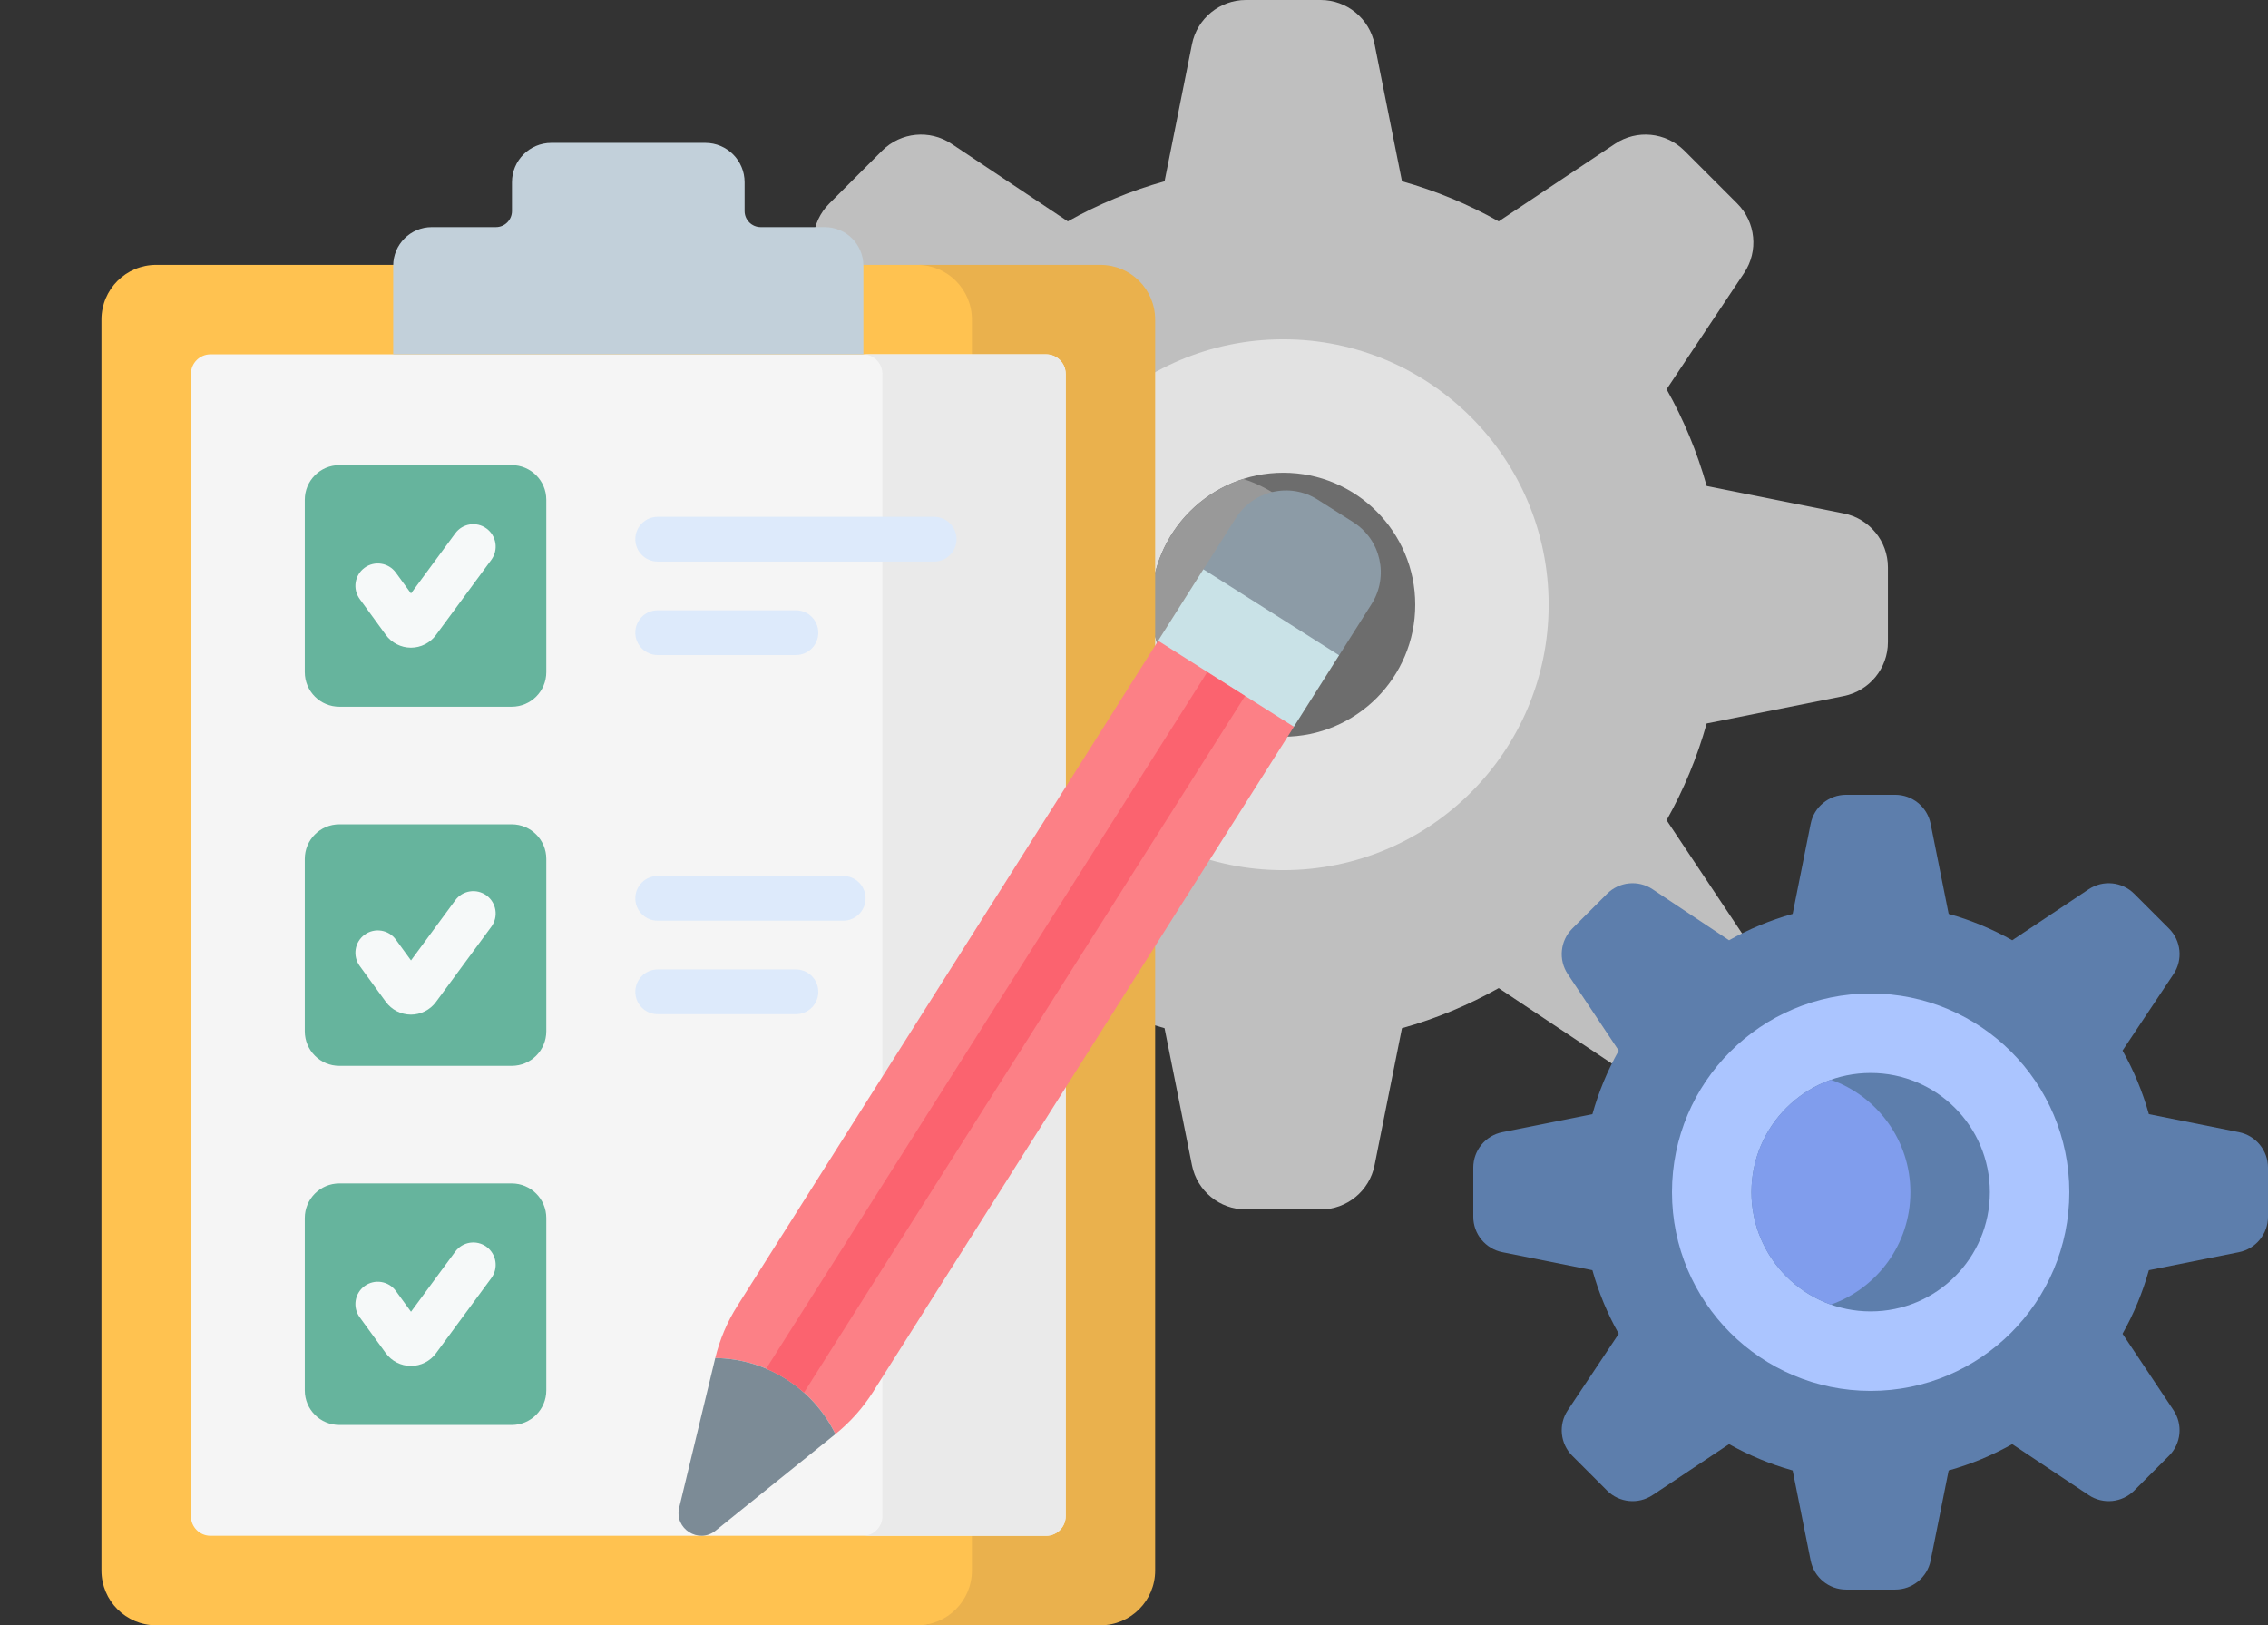 <svg width="127" height="91" viewBox="0 0 127 91" fill="none" xmlns="http://www.w3.org/2000/svg">
<rect x="0" y="0" width="127" height="91" fill="#333333" stroke="none"/>
<g clip-path="url(#clip0_0_1)">
<path d="M105.717 31.765V35.953C105.717 37.42 104.682 38.683 103.243 38.971L95.568 40.506C95.034 42.416 94.276 44.231 93.323 45.923L97.665 52.436C98.479 53.657 98.318 55.283 97.28 56.32L94.319 59.281C93.282 60.319 91.656 60.48 90.436 59.666L83.922 55.324C82.23 56.277 80.415 57.034 78.505 57.568L76.97 65.243C76.683 66.682 75.419 67.718 73.952 67.718H69.764C68.297 67.718 67.034 66.682 66.746 65.243L65.211 57.568C63.302 57.034 61.486 56.276 59.794 55.324L53.281 59.666C52.06 60.48 50.434 60.319 49.397 59.281L46.436 56.32C45.398 55.283 45.237 53.657 46.051 52.436L50.393 45.923C49.44 44.231 48.683 42.416 48.148 40.506L40.473 38.971C39.036 38.683 38 37.42 38 35.952V31.765C38 30.297 39.036 29.034 40.474 28.747L48.15 27.212C48.684 25.302 49.441 23.486 50.394 21.794L46.052 15.281C45.238 14.06 45.399 12.435 46.437 11.397L49.398 8.436C50.435 7.399 52.061 7.238 53.282 8.052L59.795 12.394C61.487 11.441 63.302 10.684 65.212 10.149L66.747 2.474C67.034 1.036 68.298 0 69.765 0H73.953C75.42 0 76.683 1.036 76.971 2.474L78.506 10.149C80.415 10.684 82.231 11.441 83.923 12.394L90.436 8.052C91.657 7.238 93.283 7.399 94.32 8.437L97.281 11.398C98.319 12.435 98.48 14.061 97.666 15.281L93.324 21.795C94.277 23.487 95.034 25.302 95.569 27.212L103.244 28.747C104.682 29.035 105.717 30.298 105.717 31.765Z" fill="#BFBFBF"/>
<path d="M86.719 33.859C86.719 42.066 80.066 48.719 71.859 48.719C63.652 48.719 56.998 42.066 56.998 33.859C56.998 25.652 63.652 18.998 71.859 18.998C80.066 18.998 86.719 25.651 86.719 33.859Z" fill="#E2E2E2"/>
<path d="M79.248 33.859C79.248 37.94 75.94 41.249 71.859 41.249C67.777 41.249 64.469 37.94 64.469 33.859C64.469 29.777 67.777 26.469 71.859 26.469C75.94 26.469 79.248 29.777 79.248 33.859Z" fill="#6D6D6D"/>
<path d="M74.761 33.859C74.761 37.157 72.599 39.95 69.615 40.901C66.631 39.95 64.469 37.157 64.469 33.859C64.469 30.56 66.631 27.767 69.615 26.817C72.599 27.767 74.761 30.56 74.761 33.859Z" fill="#999999"/>
<path d="M127 65.374V68.126C127 69.09 126.319 69.92 125.374 70.109L120.33 71.118C119.979 72.373 119.482 73.566 118.855 74.678L121.709 78.958C122.243 79.76 122.138 80.829 121.456 81.51L119.51 83.456C118.828 84.138 117.76 84.244 116.958 83.709L112.678 80.856C111.566 81.482 110.373 81.98 109.118 82.331L108.109 87.374C107.92 88.32 107.09 89 106.126 89H103.374C102.41 89 101.58 88.32 101.39 87.374L100.382 82.331C99.127 81.98 97.934 81.482 96.822 80.856L92.542 83.709C91.739 84.244 90.671 84.138 89.989 83.456L88.043 81.51C87.362 80.829 87.256 79.76 87.791 78.958L90.644 74.678C90.018 73.566 89.52 72.373 89.169 71.118L84.125 70.109C83.18 69.92 82.499 69.09 82.499 68.126V65.374C82.499 64.41 83.18 63.58 84.125 63.391L89.169 62.382C89.52 61.127 90.018 59.934 90.644 58.822L87.791 54.542C87.256 53.74 87.362 52.671 88.043 51.99L89.989 50.044C90.671 49.362 91.739 49.256 92.542 49.791L96.822 52.644C97.934 52.018 99.127 51.52 100.382 51.169L101.39 46.126C101.579 45.18 102.409 44.5 103.374 44.5H106.126C107.09 44.5 107.92 45.18 108.109 46.126L109.118 51.169C110.373 51.52 111.566 52.018 112.678 52.644L116.958 49.791C117.76 49.256 118.828 49.362 119.51 50.044L121.456 51.99C122.138 52.671 122.244 53.739 121.709 54.542L118.855 58.822C119.482 59.934 119.979 61.127 120.33 62.382L125.374 63.391C126.319 63.58 127 64.41 127 65.374Z" fill="#5D7EAC"/>
<path d="M115.875 66.75C115.875 72.894 110.894 77.875 104.75 77.875C98.606 77.875 93.625 72.894 93.625 66.75C93.625 60.606 98.606 55.625 104.75 55.625C110.894 55.625 115.875 60.606 115.875 66.75Z" fill="#ABC5FF"/>
<path d="M111.425 66.75C111.425 70.437 108.437 73.425 104.75 73.425C101.064 73.425 98.075 70.437 98.075 66.75C98.075 63.063 101.064 60.075 104.75 60.075C108.437 60.075 111.425 63.063 111.425 66.75Z" fill="#5D7EAC"/>
<path d="M106.975 66.75C106.975 69.656 105.117 72.127 102.525 73.044C99.933 72.127 98.075 69.656 98.075 66.75C98.075 63.844 99.933 61.373 102.525 60.456C105.117 61.373 106.975 63.844 106.975 66.75Z" fill="#809DED"/>
</g>
<path d="M54.632 87.934V17.895C54.632 16.201 53.26 14.829 51.566 14.829H8.747C7.053 14.829 5.681 16.202 5.681 17.895V87.934C5.681 89.627 7.053 91 8.747 91H51.566C53.26 91 54.632 89.627 54.632 87.934Z" fill="#FFC250"/>
<path d="M61.619 14.829H51.358C53.051 14.829 54.424 16.201 54.424 17.895V87.934C54.424 89.627 53.051 91 51.358 91H61.619C63.312 91 64.685 89.627 64.685 87.934V17.895C64.685 16.201 63.312 14.829 61.619 14.829Z" fill="#EAB14D"/>
<path d="M10.692 84.893V20.936C10.692 20.331 11.183 19.84 11.788 19.84H58.578C59.183 19.84 59.674 20.331 59.674 20.936V84.893C59.674 85.498 59.183 85.989 58.578 85.989H11.788C11.183 85.989 10.692 85.498 10.692 84.893Z" fill="#F5F5F5"/>
<path d="M58.578 19.84H48.316C48.922 19.84 49.412 20.331 49.412 20.936V84.893C49.412 85.498 48.922 85.989 48.316 85.989H58.578C59.183 85.989 59.674 85.498 59.674 84.893V20.936C59.674 20.331 59.183 19.84 58.578 19.84Z" fill="#EAEAEA"/>
<path d="M41.696 11.816V10.202C41.696 8.986 40.711 8 39.495 8H30.871C29.655 8 28.669 8.986 28.669 10.202V11.816C28.669 12.313 28.266 12.716 27.769 12.716H24.18C22.986 12.716 22.018 13.684 22.018 14.878V19.84H48.347V14.878C48.347 13.684 47.38 12.716 46.186 12.716H42.596C42.099 12.716 41.696 12.313 41.696 11.816Z" fill="#C2D0DA"/>
<path d="M17.067 37.632V27.981C17.067 26.911 17.934 26.044 19.003 26.044H28.655C29.724 26.044 30.591 26.911 30.591 27.981V37.632C30.591 38.702 29.724 39.569 28.655 39.569H19.003C17.933 39.569 17.067 38.702 17.067 37.632Z" fill="#66B49D"/>
<path d="M17.067 57.74V48.089C17.067 47.019 17.934 46.153 19.003 46.153H28.655C29.724 46.153 30.591 47.019 30.591 48.089V57.74C30.591 58.81 29.724 59.677 28.655 59.677H19.003C17.933 59.677 17.067 58.81 17.067 57.74Z" fill="#66B49D"/>
<path d="M17.067 77.848V68.197C17.067 67.127 17.934 66.26 19.003 66.26H28.655C29.724 66.26 30.591 67.127 30.591 68.197V77.848C30.591 78.917 29.724 79.784 28.655 79.784H19.003C17.933 79.784 17.067 78.918 17.067 77.848Z" fill="#66B49D"/>
<path d="M23.012 36.263C23.01 36.263 23.009 36.263 23.007 36.263C22.454 36.261 21.93 35.994 21.604 35.547L20.142 33.538C19.735 32.979 19.858 32.195 20.417 31.788C20.976 31.381 21.76 31.504 22.167 32.063L23.015 33.228L25.494 29.86C25.904 29.302 26.689 29.183 27.245 29.593C27.803 30.003 27.922 30.788 27.512 31.345L24.413 35.554C24.087 35.998 23.563 36.263 23.012 36.263Z" fill="#F6F9F9"/>
<path d="M23.012 56.808C23.01 56.808 23.008 56.808 23.007 56.808C22.454 56.807 21.93 56.539 21.604 56.092L20.142 54.084C19.735 53.525 19.858 52.741 20.417 52.334C20.976 51.927 21.76 52.05 22.167 52.609L23.015 53.774L25.494 50.405C25.904 49.848 26.689 49.729 27.245 50.139C27.803 50.549 27.922 51.333 27.512 51.89L24.413 56.099C24.087 56.544 23.563 56.808 23.012 56.808Z" fill="#F6F9F9"/>
<path d="M23.011 76.479C23.01 76.479 23.009 76.479 23.007 76.479C22.454 76.478 21.93 76.21 21.604 75.763L20.142 73.754C19.735 73.195 19.858 72.412 20.417 72.004C20.977 71.597 21.76 71.721 22.167 72.28L23.015 73.445L25.494 70.076C25.905 69.519 26.689 69.4 27.246 69.81C27.803 70.22 27.922 71.004 27.512 71.561L24.413 75.77C24.087 76.214 23.563 76.479 23.011 76.479Z" fill="#F6F9F9"/>
<path d="M52.312 31.442H36.828C36.136 31.442 35.575 30.881 35.575 30.189C35.575 29.498 36.136 28.937 36.828 28.937H52.312C53.003 28.937 53.564 29.498 53.564 30.189C53.564 30.881 53.003 31.442 52.312 31.442Z" fill="#DDEAFB"/>
<path d="M44.57 36.676H36.828C36.136 36.676 35.575 36.115 35.575 35.423C35.575 34.732 36.136 34.171 36.828 34.171H44.57C45.261 34.171 45.822 34.732 45.822 35.423C45.822 36.115 45.261 36.676 44.57 36.676Z" fill="#DDEAFB"/>
<path d="M47.217 51.55H36.828C36.136 51.55 35.575 50.989 35.575 50.297C35.575 49.606 36.136 49.045 36.828 49.045H47.217C47.908 49.045 48.469 49.606 48.469 50.297C48.469 50.989 47.908 51.55 47.217 51.55Z" fill="#DDEAFB"/>
<path d="M44.569 56.784H36.828C36.136 56.784 35.575 56.223 35.575 55.532C35.575 54.84 36.136 54.279 36.828 54.279H44.569C45.261 54.279 45.822 54.84 45.822 55.532C45.822 56.223 45.261 56.784 44.569 56.784Z" fill="#DDEAFB"/>
<path d="M72.448 40.7L71.219 39.08L66.617 36.166L64.848 35.888L41.287 73.12C40.718 74.018 40.301 75.003 40.052 76.036C42.919 76.071 45.521 77.719 46.779 80.295C47.606 79.629 48.318 78.83 48.887 77.933L72.448 40.7Z" fill="#FC8086"/>
<path d="M75.775 29.235L73.787 27.976C72.237 26.994 70.184 27.456 69.203 29.006L67.38 31.887L67.962 33.059L73.494 36.563L74.98 36.7L76.805 33.817C77.785 32.267 77.324 30.216 75.775 29.235Z" fill="#8C9BA6"/>
<path d="M64.851 35.877L67.384 31.876L74.985 36.689L72.452 40.69L64.851 35.877Z" fill="#C9E2E7"/>
<path d="M46.779 80.295L40.07 85.702C39.123 86.465 37.748 85.594 38.033 84.412L40.052 76.036C42.919 76.071 45.521 77.719 46.779 80.295Z" fill="#7C8B96"/>
<path d="M45.019 77.974L69.718 38.971L67.601 37.631L42.903 76.634C43.678 76.961 44.392 77.413 45.019 77.974Z" fill="#FB636F"/>
<defs>
<clipPath id="clip0_0_1">
<rect width="89" height="89" fill="white" transform="translate(38)"/>
</clipPath>
</defs>
</svg>
